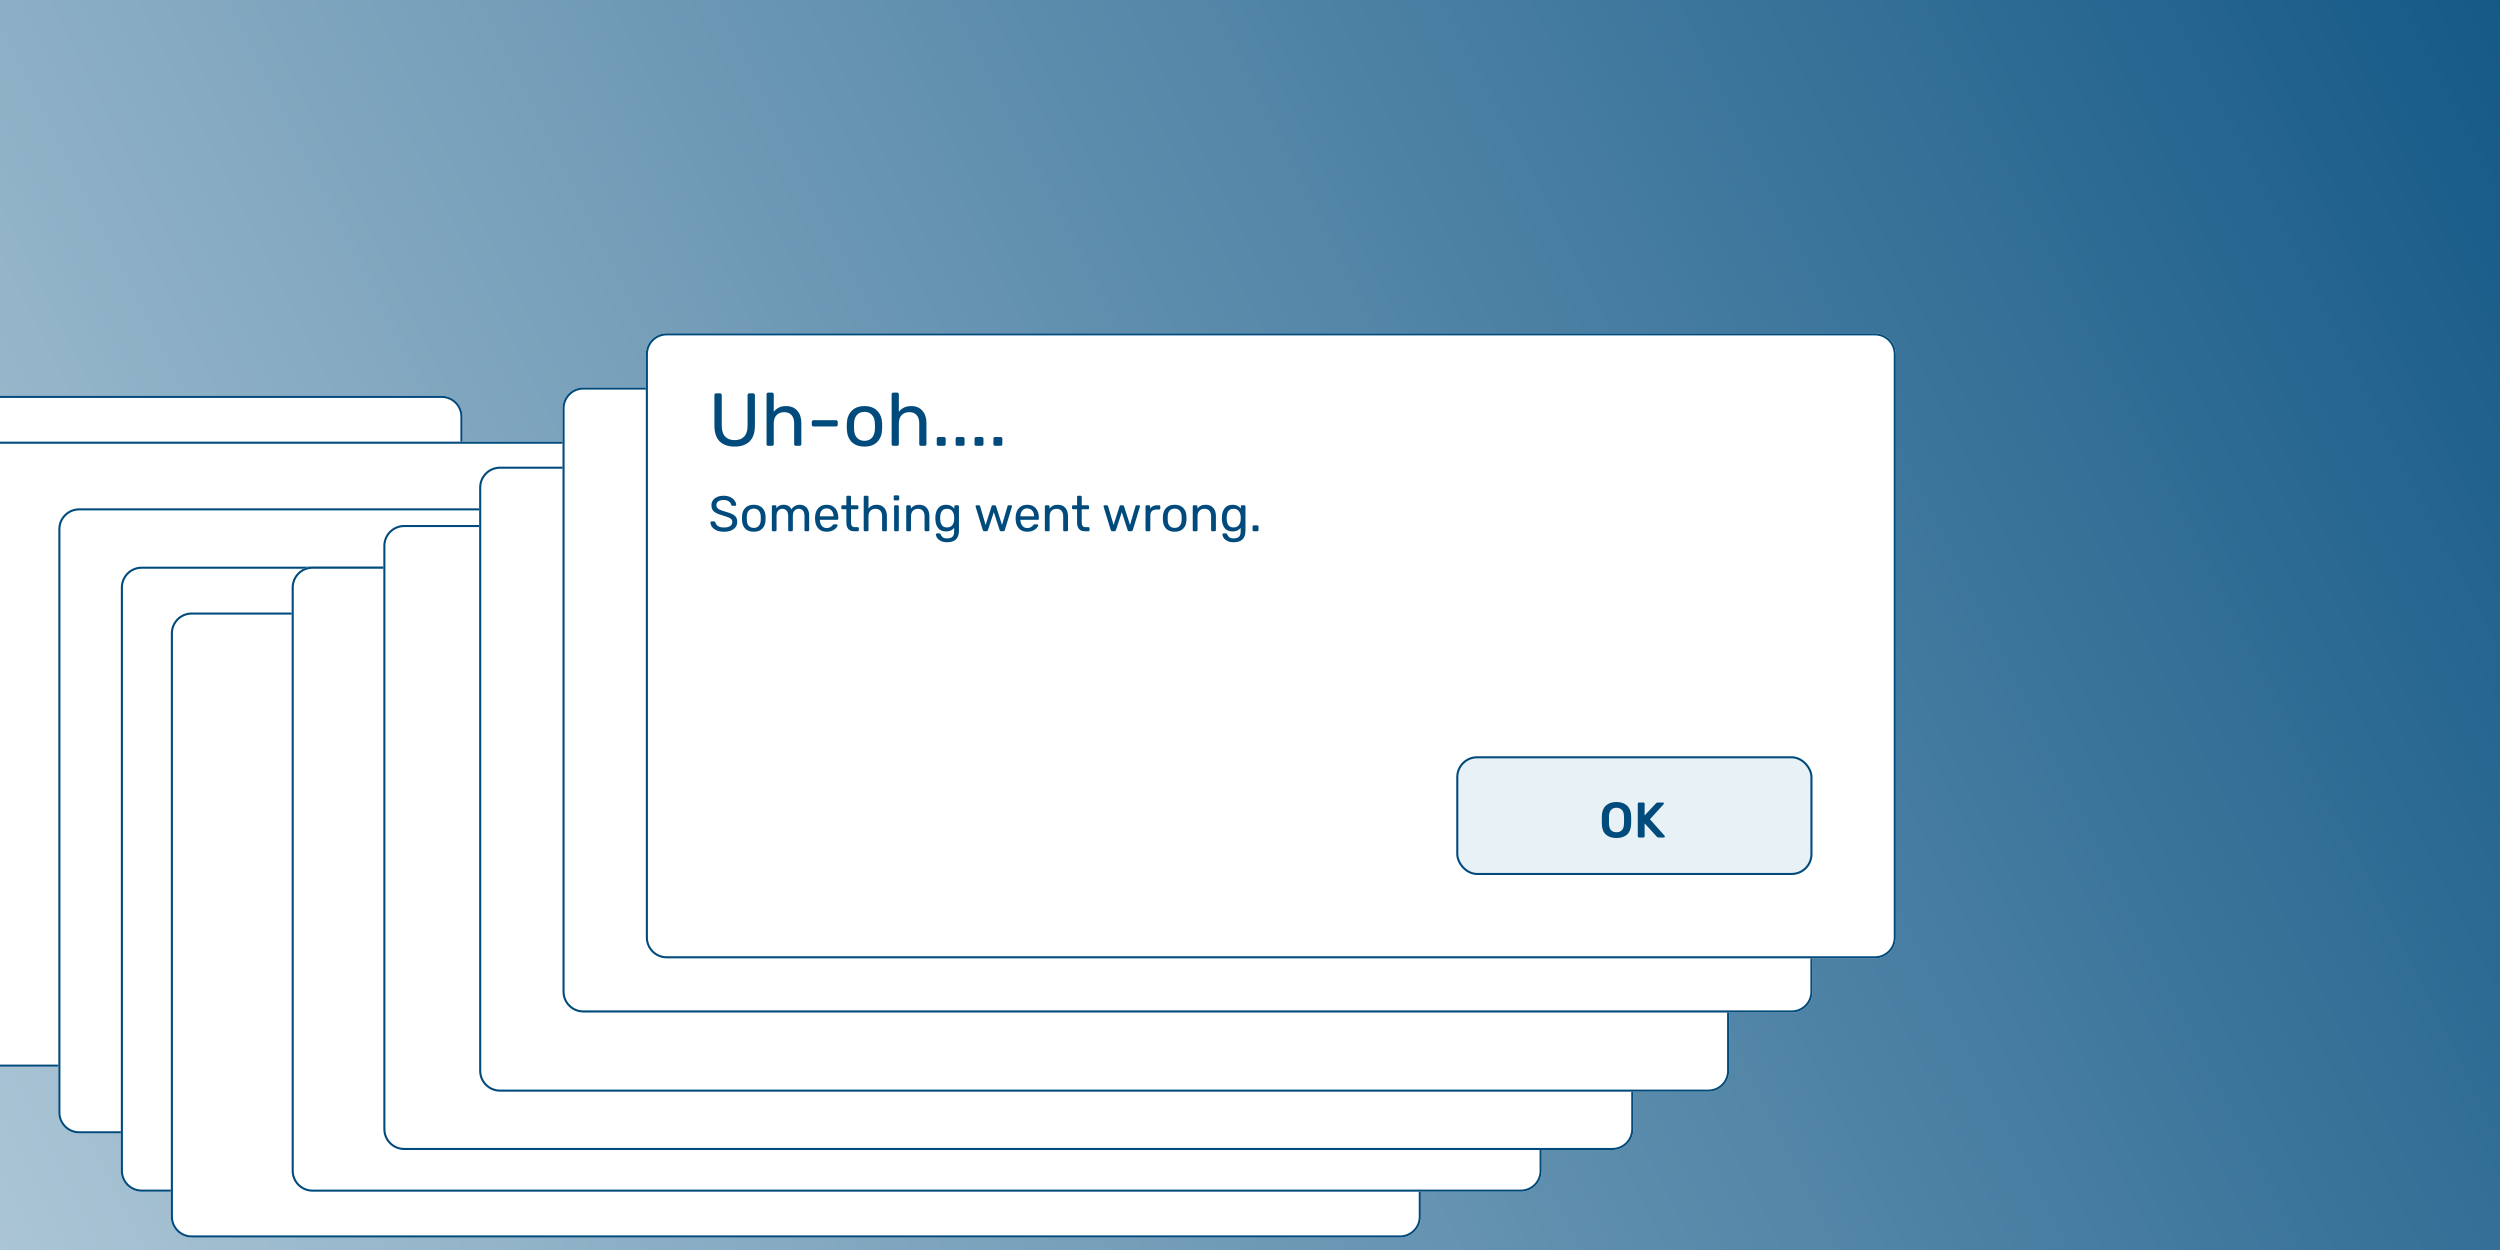 <svg width="600" height="300" viewBox="0 0 600 300" fill="none" xmlns="http://www.w3.org/2000/svg">
<g clip-path="url(#clip0)">
<rect width="600" height="300" fill="white"/>
<rect width="600" height="300" fill="url(#paint0_linear)"/>
<g filter="url(#filter0_d)">
<path d="M-194 95C-194 92.239 -191.761 90 -189 90H101C103.761 90 106 92.239 106 95V235C106 237.761 103.761 240 101 240H-189C-191.761 240 -194 237.761 -194 235V95Z" fill="white"/>
<path d="M-189 90.25H101C103.623 90.25 105.75 92.377 105.75 95V235C105.75 237.623 103.623 239.75 101 239.75H-189C-191.623 239.75 -193.75 237.623 -193.75 235V95C-193.75 92.377 -191.623 90.25 -189 90.25Z" stroke="#004A7C" stroke-width="0.5"/>
</g>
<g filter="url(#filter1_d)">
<path d="M-24 106C-24 103.239 -21.761 101 -19 101H271C273.761 101 276 103.239 276 106V246C276 248.761 273.761 251 271 251H-19C-21.761 251 -24 248.761 -24 246V106Z" fill="white"/>
<path d="M-19 101.25H271C273.623 101.25 275.75 103.377 275.75 106V246C275.75 248.623 273.623 250.75 271 250.75H-19C-21.623 250.75 -23.75 248.623 -23.75 246V106C-23.75 103.377 -21.623 101.25 -19 101.25Z" stroke="#004A7C" stroke-width="0.5"/>
</g>
<g filter="url(#filter2_d)">
<path d="M9 122C9 119.239 11.239 117 14 117H304C306.761 117 309 119.239 309 122V262C309 264.761 306.761 267 304 267H14C11.239 267 9 264.761 9 262V122Z" fill="white"/>
<path d="M14 117.25H304C306.623 117.25 308.75 119.377 308.75 122V262C308.75 264.623 306.623 266.75 304 266.75H14C11.377 266.75 9.25 264.623 9.25 262V122C9.25 119.377 11.377 117.25 14 117.25Z" stroke="#004A7C" stroke-width="0.5"/>
</g>
<g filter="url(#filter3_d)">
<path d="M24 136C24 133.239 26.239 131 29 131H319C321.761 131 324 133.239 324 136V276C324 278.761 321.761 281 319 281H29C26.239 281 24 278.761 24 276V136Z" fill="white"/>
<path d="M29 131.25H319C321.623 131.25 323.75 133.377 323.75 136V276C323.75 278.623 321.623 280.75 319 280.75H29C26.377 280.75 24.25 278.623 24.25 276V136C24.25 133.377 26.377 131.25 29 131.25Z" stroke="#004A7C" stroke-width="0.5"/>
</g>
<g filter="url(#filter4_d)">
<path d="M36 147C36 144.239 38.239 142 41 142H331C333.761 142 336 144.239 336 147V287C336 289.761 333.761 292 331 292H41C38.239 292 36 289.761 36 287V147Z" fill="white"/>
<path d="M41 142.25H331C333.623 142.25 335.75 144.377 335.75 147V287C335.75 289.623 333.623 291.75 331 291.75H41C38.377 291.75 36.25 289.623 36.25 287V147C36.25 144.377 38.377 142.25 41 142.25Z" stroke="#004A7C" stroke-width="0.5"/>
</g>
<g filter="url(#filter5_d)">
<path d="M65 136C65 133.239 67.239 131 70 131H360C362.761 131 365 133.239 365 136V276C365 278.761 362.761 281 360 281H70C67.239 281 65 278.761 65 276V136Z" fill="white"/>
<path d="M70 131.25H360C362.623 131.25 364.75 133.377 364.75 136V276C364.75 278.623 362.623 280.75 360 280.75H70C67.377 280.75 65.25 278.623 65.25 276V136C65.25 133.377 67.377 131.25 70 131.25Z" stroke="#004A7C" stroke-width="0.5"/>
</g>
<g filter="url(#filter6_d)">
<path d="M87 126C87 123.239 89.239 121 92 121H382C384.761 121 387 123.239 387 126V266C387 268.761 384.761 271 382 271H92C89.239 271 87 268.761 87 266V126Z" fill="white"/>
<path d="M92 121.25H382C384.623 121.25 386.75 123.377 386.75 126V266C386.75 268.623 384.623 270.75 382 270.75H92C89.377 270.75 87.25 268.623 87.25 266V126C87.25 123.377 89.377 121.25 92 121.25Z" stroke="#004A7C" stroke-width="0.5"/>
</g>
<g filter="url(#filter7_d)">
<path d="M110 112C110 109.239 112.239 107 115 107H405C407.761 107 410 109.239 410 112V252C410 254.761 407.761 257 405 257H115C112.239 257 110 254.761 110 252V112Z" fill="white"/>
<path d="M115 107.25H405C407.623 107.25 409.75 109.377 409.75 112V252C409.75 254.623 407.623 256.75 405 256.75H115C112.377 256.75 110.25 254.623 110.25 252V112C110.25 109.377 112.377 107.25 115 107.25Z" stroke="#004A7C" stroke-width="0.5"/>
</g>
<g filter="url(#filter8_d)">
<path d="M130 93C130 90.239 132.239 88 135 88H425C427.761 88 430 90.239 430 93V233C430 235.761 427.761 238 425 238H135C132.239 238 130 235.761 130 233V93Z" fill="white"/>
<path d="M135 88.25H425C427.623 88.25 429.75 90.377 429.75 93V233C429.75 235.623 427.623 237.75 425 237.75H135C132.377 237.75 130.25 235.623 130.25 233V93C130.25 90.377 132.377 88.25 135 88.25Z" stroke="#004A7C" stroke-width="0.5"/>
</g>
<g filter="url(#filter9_d)">
<path d="M150 80C150 77.239 152.239 75 155 75H445C447.761 75 450 77.239 450 80V220C450 222.761 447.761 225 445 225H155C152.239 225 150 222.761 150 220V80Z" fill="white"/>
<path d="M155 75.25H445C447.623 75.25 449.75 77.377 449.75 80V220C449.75 222.623 447.623 224.75 445 224.75H155C152.377 224.75 150.25 222.623 150.25 220V80C150.25 77.377 152.377 75.25 155 75.25Z" stroke="#004A7C" stroke-width="0.5"/>
</g>
<rect x="349.75" y="181.75" width="85" height="28" rx="4.75" fill="#E8F1F5" stroke="#004A7C" stroke-width="0.5"/>
<path d="M387.951 201.12C386.863 201.12 386.015 200.844 385.407 200.292C384.799 199.74 384.479 198.92 384.447 197.832C384.439 197.6 384.435 197.26 384.435 196.812C384.435 196.356 384.439 196.012 384.447 195.78C384.479 194.716 384.807 193.9 385.431 193.332C386.055 192.764 386.895 192.48 387.951 192.48C389.007 192.48 389.847 192.764 390.471 193.332C391.103 193.9 391.435 194.716 391.467 195.78C391.483 196.244 391.491 196.588 391.491 196.812C391.491 197.028 391.483 197.368 391.467 197.832C391.427 198.92 391.103 199.74 390.495 200.292C389.887 200.844 389.039 201.12 387.951 201.12ZM387.951 199.74C388.487 199.74 388.915 199.58 389.235 199.26C389.555 198.932 389.727 198.436 389.751 197.772C389.767 197.292 389.775 196.968 389.775 196.8C389.775 196.616 389.767 196.292 389.751 195.828C389.727 195.164 389.555 194.672 389.235 194.352C388.915 194.024 388.487 193.86 387.951 193.86C387.423 193.86 386.999 194.024 386.679 194.352C386.359 194.672 386.187 195.164 386.163 195.828C386.155 196.06 386.151 196.384 386.151 196.8C386.151 197.208 386.155 197.532 386.163 197.772C386.187 198.436 386.355 198.932 386.667 199.26C386.987 199.58 387.415 199.74 387.951 199.74ZM393.355 201C393.275 201 393.207 200.972 393.151 200.916C393.095 200.86 393.067 200.792 393.067 200.712V192.9C393.067 192.812 393.091 192.74 393.139 192.684C393.195 192.628 393.267 192.6 393.355 192.6H394.411C394.499 192.6 394.571 192.628 394.627 192.684C394.683 192.74 394.711 192.812 394.711 192.9V195.708L397.423 192.816C397.527 192.672 397.683 192.6 397.891 192.6H399.079C399.143 192.6 399.199 192.624 399.247 192.672C399.303 192.72 399.331 192.78 399.331 192.852C399.331 192.908 399.315 192.956 399.283 192.996L395.983 196.62L399.511 200.592C399.551 200.64 399.571 200.692 399.571 200.748C399.571 200.82 399.543 200.88 399.487 200.928C399.439 200.976 399.383 201 399.319 201H398.083C397.883 201 397.727 200.928 397.615 200.784L394.711 197.604V200.712C394.711 200.8 394.683 200.872 394.627 200.928C394.571 200.976 394.499 201 394.411 201H393.355Z" fill="#004A7C"/>
<path d="M176.318 107.18C174.77 107.18 173.57 106.766 172.718 105.938C171.878 105.098 171.458 103.832 171.458 102.14V94.832C171.458 94.7 171.494 94.598 171.566 94.526C171.65 94.442 171.752 94.4 171.872 94.4H172.79C172.922 94.4 173.024 94.442 173.096 94.526C173.18 94.598 173.222 94.7 173.222 94.832V102.176C173.222 103.328 173.492 104.192 174.032 104.768C174.572 105.344 175.334 105.632 176.318 105.632C177.302 105.632 178.064 105.344 178.604 104.768C179.144 104.192 179.414 103.328 179.414 102.176V94.832C179.414 94.7 179.45 94.598 179.522 94.526C179.606 94.442 179.708 94.4 179.828 94.4H180.764C180.884 94.4 180.98 94.442 181.052 94.526C181.136 94.61 181.178 94.712 181.178 94.832V102.14C181.178 103.832 180.752 105.098 179.9 105.938C179.06 106.766 177.866 107.18 176.318 107.18ZM184.385 107C184.265 107 184.163 106.964 184.079 106.892C184.007 106.808 183.971 106.706 183.971 106.586V94.634C183.971 94.514 184.007 94.418 184.079 94.346C184.163 94.262 184.265 94.22 184.385 94.22H185.285C185.405 94.22 185.501 94.262 185.573 94.346C185.657 94.418 185.699 94.514 185.699 94.634V98.828C186.047 98.384 186.455 98.048 186.923 97.82C187.391 97.58 187.973 97.46 188.669 97.46C189.821 97.46 190.715 97.832 191.351 98.576C191.999 99.308 192.323 100.286 192.323 101.51V106.586C192.323 106.706 192.281 106.808 192.197 106.892C192.125 106.964 192.029 107 191.909 107H191.009C190.889 107 190.787 106.964 190.703 106.892C190.631 106.808 190.595 106.706 190.595 106.586V101.6C190.595 100.748 190.385 100.088 189.965 99.62C189.557 99.152 188.963 98.918 188.183 98.918C187.427 98.918 186.821 99.158 186.365 99.638C185.921 100.106 185.699 100.76 185.699 101.6V106.586C185.699 106.706 185.657 106.808 185.573 106.892C185.501 106.964 185.405 107 185.285 107H184.385ZM195.246 102.356C195.126 102.356 195.024 102.32 194.94 102.248C194.868 102.164 194.832 102.062 194.832 101.942V101.258C194.832 101.138 194.868 101.042 194.94 100.97C195.024 100.886 195.126 100.844 195.246 100.844H200.646C200.766 100.844 200.862 100.886 200.934 100.97C201.018 101.042 201.06 101.138 201.06 101.258V101.942C201.06 102.062 201.018 102.164 200.934 102.248C200.862 102.32 200.766 102.356 200.646 102.356H195.246ZM207.475 107.18C206.155 107.18 205.129 106.808 204.397 106.064C203.677 105.32 203.293 104.33 203.245 103.094L203.227 102.32L203.245 101.546C203.293 100.322 203.683 99.338 204.415 98.594C205.147 97.838 206.167 97.46 207.475 97.46C208.783 97.46 209.803 97.838 210.535 98.594C211.267 99.338 211.657 100.322 211.705 101.546C211.717 101.678 211.723 101.936 211.723 102.32C211.723 102.704 211.717 102.962 211.705 103.094C211.657 104.33 211.267 105.32 210.535 106.064C209.815 106.808 208.795 107.18 207.475 107.18ZM207.475 105.794C208.231 105.794 208.825 105.554 209.257 105.074C209.701 104.594 209.941 103.904 209.977 103.004C209.989 102.884 209.995 102.656 209.995 102.32C209.995 101.984 209.989 101.756 209.977 101.636C209.941 100.736 209.701 100.046 209.257 99.566C208.825 99.086 208.231 98.846 207.475 98.846C206.719 98.846 206.119 99.086 205.675 99.566C205.231 100.046 204.997 100.736 204.973 101.636L204.955 102.32L204.973 103.004C204.997 103.904 205.231 104.594 205.675 105.074C206.119 105.554 206.719 105.794 207.475 105.794ZM214.409 107C214.289 107 214.187 106.964 214.103 106.892C214.031 106.808 213.995 106.706 213.995 106.586V94.634C213.995 94.514 214.031 94.418 214.103 94.346C214.187 94.262 214.289 94.22 214.409 94.22H215.309C215.429 94.22 215.525 94.262 215.597 94.346C215.681 94.418 215.723 94.514 215.723 94.634V98.828C216.071 98.384 216.479 98.048 216.947 97.82C217.415 97.58 217.997 97.46 218.693 97.46C219.845 97.46 220.739 97.832 221.375 98.576C222.023 99.308 222.347 100.286 222.347 101.51V106.586C222.347 106.706 222.305 106.808 222.221 106.892C222.149 106.964 222.053 107 221.933 107H221.033C220.913 107 220.811 106.964 220.727 106.892C220.655 106.808 220.619 106.706 220.619 106.586V101.6C220.619 100.748 220.409 100.088 219.989 99.62C219.581 99.152 218.987 98.918 218.207 98.918C217.451 98.918 216.845 99.158 216.389 99.638C215.945 100.106 215.723 100.76 215.723 101.6V106.586C215.723 106.706 215.681 106.808 215.597 106.892C215.525 106.964 215.429 107 215.309 107H214.409ZM225.233 107C225.113 107 225.011 106.964 224.927 106.892C224.855 106.808 224.819 106.706 224.819 106.586V105.29C224.819 105.17 224.855 105.074 224.927 105.002C225.011 104.918 225.113 104.876 225.233 104.876H226.529C226.649 104.876 226.751 104.918 226.835 105.002C226.919 105.074 226.961 105.17 226.961 105.29V106.586C226.961 106.706 226.919 106.808 226.835 106.892C226.751 106.964 226.649 107 226.529 107H225.233ZM229.768 107C229.648 107 229.546 106.964 229.462 106.892C229.39 106.808 229.354 106.706 229.354 106.586V105.29C229.354 105.17 229.39 105.074 229.462 105.002C229.546 104.918 229.648 104.876 229.768 104.876H231.064C231.184 104.876 231.286 104.918 231.37 105.002C231.454 105.074 231.496 105.17 231.496 105.29V106.586C231.496 106.706 231.454 106.808 231.37 106.892C231.286 106.964 231.184 107 231.064 107H229.768ZM234.304 107C234.184 107 234.082 106.964 233.998 106.892C233.926 106.808 233.89 106.706 233.89 106.586V105.29C233.89 105.17 233.926 105.074 233.998 105.002C234.082 104.918 234.184 104.876 234.304 104.876H235.6C235.72 104.876 235.822 104.918 235.906 105.002C235.99 105.074 236.032 105.17 236.032 105.29V106.586C236.032 106.706 235.99 106.808 235.906 106.892C235.822 106.964 235.72 107 235.6 107H234.304ZM238.839 107C238.719 107 238.617 106.964 238.533 106.892C238.461 106.808 238.425 106.706 238.425 106.586V105.29C238.425 105.17 238.461 105.074 238.533 105.002C238.617 104.918 238.719 104.876 238.839 104.876H240.135C240.255 104.876 240.357 104.918 240.441 105.002C240.525 105.074 240.567 105.17 240.567 105.29V106.586C240.567 106.706 240.525 106.808 240.441 106.892C240.357 106.964 240.255 107 240.135 107H238.839Z" fill="#004A7C"/>
<path d="M173.744 127.62C173.08 127.62 172.504 127.516 172.016 127.308C171.536 127.1 171.168 126.828 170.912 126.492C170.656 126.148 170.52 125.78 170.504 125.388C170.504 125.324 170.528 125.268 170.576 125.22C170.632 125.164 170.696 125.136 170.768 125.136H171.38C171.532 125.136 171.636 125.216 171.692 125.376C171.764 125.712 171.968 126 172.304 126.24C172.648 126.48 173.128 126.6 173.744 126.6C174.408 126.6 174.908 126.484 175.244 126.252C175.58 126.012 175.748 125.68 175.748 125.256C175.748 124.984 175.664 124.764 175.496 124.596C175.336 124.428 175.096 124.28 174.776 124.152C174.456 124.024 173.976 123.864 173.336 123.672C172.712 123.496 172.216 123.308 171.848 123.108C171.48 122.908 171.204 122.66 171.02 122.364C170.836 122.068 170.744 121.696 170.744 121.248C170.744 120.816 170.86 120.428 171.092 120.084C171.332 119.74 171.672 119.472 172.112 119.28C172.552 119.08 173.076 118.98 173.684 118.98C174.308 118.98 174.844 119.092 175.292 119.316C175.74 119.532 176.08 119.808 176.312 120.144C176.544 120.48 176.668 120.816 176.684 121.152C176.684 121.216 176.66 121.272 176.612 121.32C176.572 121.368 176.512 121.392 176.432 121.392H175.796C175.628 121.392 175.524 121.316 175.484 121.164C175.436 120.828 175.248 120.552 174.92 120.336C174.592 120.112 174.18 120 173.684 120C173.14 120 172.712 120.104 172.4 120.312C172.088 120.52 171.932 120.828 171.932 121.236C171.932 121.508 172.004 121.732 172.148 121.908C172.3 122.084 172.528 122.24 172.832 122.376C173.136 122.504 173.58 122.652 174.164 122.82C174.844 123.004 175.38 123.196 175.772 123.396C176.164 123.588 176.456 123.832 176.648 124.128C176.84 124.416 176.936 124.784 176.936 125.232C176.936 125.976 176.648 126.56 176.072 126.984C175.496 127.408 174.72 127.62 173.744 127.62ZM180.909 127.62C180.029 127.62 179.345 127.372 178.857 126.876C178.377 126.38 178.121 125.72 178.089 124.896L178.077 124.38L178.089 123.864C178.121 123.048 178.381 122.392 178.869 121.896C179.357 121.392 180.037 121.14 180.909 121.14C181.781 121.14 182.461 121.392 182.949 121.896C183.437 122.392 183.697 123.048 183.729 123.864C183.737 123.952 183.741 124.124 183.741 124.38C183.741 124.636 183.737 124.808 183.729 124.896C183.697 125.72 183.437 126.38 182.949 126.876C182.469 127.372 181.789 127.62 180.909 127.62ZM180.909 126.696C181.413 126.696 181.809 126.536 182.097 126.216C182.393 125.896 182.553 125.436 182.577 124.836C182.585 124.756 182.589 124.604 182.589 124.38C182.589 124.156 182.585 124.004 182.577 123.924C182.553 123.324 182.393 122.864 182.097 122.544C181.809 122.224 181.413 122.064 180.909 122.064C180.405 122.064 180.005 122.224 179.709 122.544C179.413 122.864 179.257 123.324 179.241 123.924L179.229 124.38L179.241 124.836C179.257 125.436 179.413 125.896 179.709 126.216C180.005 126.536 180.405 126.696 180.909 126.696ZM185.519 127.5C185.439 127.5 185.371 127.476 185.315 127.428C185.267 127.372 185.243 127.304 185.243 127.224V121.536C185.243 121.456 185.267 121.392 185.315 121.344C185.371 121.288 185.439 121.26 185.519 121.26H186.059C186.139 121.26 186.203 121.288 186.251 121.344C186.307 121.392 186.335 121.456 186.335 121.536V121.956C186.751 121.412 187.331 121.14 188.075 121.14C188.963 121.14 189.591 121.508 189.959 122.244C190.151 121.908 190.423 121.64 190.775 121.44C191.127 121.24 191.523 121.14 191.963 121.14C192.619 121.14 193.155 121.364 193.571 121.812C193.987 122.26 194.195 122.908 194.195 123.756V127.224C194.195 127.304 194.167 127.372 194.111 127.428C194.063 127.476 193.999 127.5 193.919 127.5H193.355C193.275 127.5 193.207 127.476 193.151 127.428C193.103 127.372 193.079 127.304 193.079 127.224V123.864C193.079 123.24 192.947 122.792 192.683 122.52C192.427 122.248 192.087 122.112 191.663 122.112C191.287 122.112 190.963 122.252 190.691 122.532C190.419 122.804 190.283 123.248 190.283 123.864V127.224C190.283 127.304 190.255 127.372 190.199 127.428C190.151 127.476 190.087 127.5 190.007 127.5H189.443C189.363 127.5 189.295 127.476 189.239 127.428C189.191 127.372 189.167 127.304 189.167 127.224V123.864C189.167 123.24 189.031 122.792 188.759 122.52C188.495 122.248 188.159 122.112 187.751 122.112C187.375 122.112 187.051 122.252 186.779 122.532C186.507 122.804 186.371 123.244 186.371 123.852V127.224C186.371 127.304 186.343 127.372 186.287 127.428C186.239 127.476 186.175 127.5 186.095 127.5H185.519ZM198.404 127.62C197.58 127.62 196.92 127.368 196.424 126.864C195.936 126.352 195.668 125.656 195.62 124.776L195.608 124.368L195.62 123.972C195.676 123.108 195.948 122.42 196.436 121.908C196.932 121.396 197.584 121.14 198.392 121.14C199.28 121.14 199.968 121.424 200.456 121.992C200.944 122.552 201.188 123.312 201.188 124.272V124.476C201.188 124.556 201.16 124.624 201.104 124.68C201.056 124.728 200.992 124.752 200.912 124.752H196.76V124.86C196.784 125.38 196.94 125.824 197.228 126.192C197.524 126.552 197.912 126.732 198.392 126.732C198.76 126.732 199.06 126.66 199.292 126.516C199.532 126.364 199.708 126.208 199.82 126.048C199.892 125.952 199.944 125.896 199.976 125.88C200.016 125.856 200.084 125.844 200.18 125.844H200.768C200.84 125.844 200.9 125.864 200.948 125.904C200.996 125.944 201.02 126 201.02 126.072C201.02 126.248 200.908 126.46 200.684 126.708C200.468 126.956 200.16 127.172 199.76 127.356C199.368 127.532 198.916 127.62 198.404 127.62ZM200.048 123.924V123.888C200.048 123.336 199.896 122.888 199.592 122.544C199.296 122.192 198.896 122.016 198.392 122.016C197.888 122.016 197.488 122.192 197.192 122.544C196.904 122.888 196.76 123.336 196.76 123.888V123.924H200.048ZM205.023 127.5C203.759 127.5 203.127 126.796 203.127 125.388V122.22H202.191C202.111 122.22 202.043 122.196 201.987 122.148C201.939 122.092 201.915 122.024 201.915 121.944V121.536C201.915 121.456 201.939 121.392 201.987 121.344C202.043 121.288 202.111 121.26 202.191 121.26H203.127V119.256C203.127 119.176 203.151 119.112 203.199 119.064C203.255 119.008 203.323 118.98 203.403 118.98H203.967C204.047 118.98 204.111 119.008 204.159 119.064C204.215 119.112 204.243 119.176 204.243 119.256V121.26H205.731C205.811 121.26 205.875 121.288 205.923 121.344C205.979 121.392 206.007 121.456 206.007 121.536V121.944C206.007 122.024 205.979 122.092 205.923 122.148C205.875 122.196 205.811 122.22 205.731 122.22H204.243V125.304C204.243 125.704 204.311 126.008 204.447 126.216C204.583 126.416 204.807 126.516 205.119 126.516H205.851C205.931 126.516 205.995 126.544 206.043 126.6C206.099 126.648 206.127 126.712 206.127 126.792V127.224C206.127 127.304 206.099 127.372 206.043 127.428C205.995 127.476 205.931 127.5 205.851 127.5H205.023ZM207.563 127.5C207.483 127.5 207.415 127.476 207.359 127.428C207.311 127.372 207.287 127.304 207.287 127.224V119.256C207.287 119.176 207.311 119.112 207.359 119.064C207.415 119.008 207.483 118.98 207.563 118.98H208.163C208.243 118.98 208.307 119.008 208.355 119.064C208.411 119.112 208.439 119.176 208.439 119.256V122.052C208.671 121.756 208.943 121.532 209.255 121.38C209.567 121.22 209.955 121.14 210.419 121.14C211.187 121.14 211.783 121.388 212.207 121.884C212.639 122.372 212.855 123.024 212.855 123.84V127.224C212.855 127.304 212.827 127.372 212.771 127.428C212.723 127.476 212.659 127.5 212.579 127.5H211.979C211.899 127.5 211.831 127.476 211.775 127.428C211.727 127.372 211.703 127.304 211.703 127.224V123.9C211.703 123.332 211.563 122.892 211.283 122.58C211.011 122.268 210.615 122.112 210.095 122.112C209.591 122.112 209.187 122.272 208.883 122.592C208.587 122.904 208.439 123.34 208.439 123.9V127.224C208.439 127.304 208.411 127.372 208.355 127.428C208.307 127.476 208.243 127.5 208.163 127.5H207.563ZM214.767 120.096C214.687 120.096 214.619 120.072 214.563 120.024C214.515 119.968 214.491 119.9 214.491 119.82V119.172C214.491 119.092 214.515 119.024 214.563 118.968C214.619 118.912 214.687 118.884 214.767 118.884H215.523C215.603 118.884 215.671 118.912 215.727 118.968C215.783 119.024 215.811 119.092 215.811 119.172V119.82C215.811 119.9 215.783 119.968 215.727 120.024C215.671 120.072 215.603 120.096 215.523 120.096H214.767ZM214.863 127.5C214.783 127.5 214.715 127.476 214.659 127.428C214.611 127.372 214.587 127.304 214.587 127.224V121.536C214.587 121.456 214.611 121.392 214.659 121.344C214.715 121.288 214.783 121.26 214.863 121.26H215.439C215.519 121.26 215.583 121.288 215.631 121.344C215.687 121.392 215.715 121.456 215.715 121.536V127.224C215.715 127.304 215.687 127.372 215.631 127.428C215.583 127.476 215.519 127.5 215.439 127.5H214.863ZM217.769 127.5C217.689 127.5 217.621 127.476 217.565 127.428C217.517 127.372 217.493 127.304 217.493 127.224V121.536C217.493 121.456 217.517 121.392 217.565 121.344C217.621 121.288 217.689 121.26 217.769 121.26H218.333C218.413 121.26 218.477 121.288 218.525 121.344C218.581 121.392 218.609 121.456 218.609 121.536V122.064C218.841 121.768 219.113 121.54 219.425 121.38C219.745 121.22 220.141 121.14 220.613 121.14C221.381 121.14 221.977 121.388 222.401 121.884C222.833 122.372 223.049 123.024 223.049 123.84V127.224C223.049 127.304 223.021 127.372 222.965 127.428C222.917 127.476 222.853 127.5 222.773 127.5H222.173C222.093 127.5 222.025 127.476 221.969 127.428C221.921 127.372 221.897 127.304 221.897 127.224V123.9C221.897 123.332 221.757 122.892 221.477 122.58C221.205 122.268 220.809 122.112 220.289 122.112C219.785 122.112 219.385 122.272 219.089 122.592C218.793 122.904 218.645 123.34 218.645 123.9V127.224C218.645 127.304 218.617 127.372 218.561 127.428C218.513 127.476 218.449 127.5 218.369 127.5H217.769ZM227.327 130.14C226.671 130.14 226.143 130.028 225.743 129.804C225.343 129.588 225.059 129.34 224.891 129.06C224.723 128.78 224.631 128.528 224.615 128.304C224.607 128.224 224.631 128.156 224.687 128.1C224.751 128.044 224.819 128.016 224.891 128.016H225.467C225.539 128.016 225.599 128.032 225.647 128.064C225.695 128.104 225.735 128.172 225.767 128.268C225.863 128.524 226.019 128.744 226.235 128.928C226.459 129.12 226.803 129.216 227.267 129.216C227.859 129.216 228.295 129.088 228.575 128.832C228.855 128.584 228.995 128.14 228.995 127.5V126.684C228.787 126.948 228.523 127.16 228.203 127.32C227.883 127.472 227.503 127.548 227.063 127.548C226.215 127.548 225.579 127.28 225.155 126.744C224.739 126.2 224.519 125.512 224.495 124.68L224.483 124.344L224.495 124.02C224.519 123.196 224.743 122.512 225.167 121.968C225.591 121.416 226.223 121.14 227.063 121.14C227.903 121.14 228.559 121.448 229.031 122.064V121.548C229.031 121.468 229.055 121.4 229.103 121.344C229.159 121.288 229.227 121.26 229.307 121.26H229.859C229.939 121.26 230.007 121.288 230.063 121.344C230.119 121.4 230.147 121.468 230.147 121.548V127.368C230.147 129.216 229.207 130.14 227.327 130.14ZM227.303 126.588C227.847 126.588 228.259 126.408 228.539 126.048C228.819 125.688 228.971 125.26 228.995 124.764C229.003 124.692 229.007 124.552 229.007 124.344C229.007 124.144 229.003 124.008 228.995 123.936C228.971 123.44 228.819 123.012 228.539 122.652C228.267 122.292 227.855 122.112 227.303 122.112C226.735 122.112 226.323 122.288 226.067 122.64C225.811 122.992 225.671 123.456 225.647 124.032L225.635 124.344L225.647 124.668C225.671 125.236 225.811 125.7 226.067 126.06C226.323 126.412 226.735 126.588 227.303 126.588ZM236.247 127.5C236.143 127.5 236.063 127.476 236.007 127.428C235.951 127.38 235.903 127.304 235.863 127.2L234.159 121.632L234.135 121.512C234.135 121.44 234.159 121.38 234.207 121.332C234.263 121.284 234.323 121.26 234.387 121.26H234.915C234.995 121.26 235.059 121.284 235.107 121.332C235.163 121.372 235.199 121.416 235.215 121.464L236.547 125.988L237.975 121.512C237.991 121.448 238.027 121.392 238.083 121.344C238.139 121.288 238.215 121.26 238.311 121.26H238.719C238.815 121.26 238.891 121.288 238.947 121.344C239.003 121.392 239.039 121.448 239.055 121.512L240.483 125.988L241.815 121.464C241.823 121.424 241.851 121.38 241.899 121.332C241.955 121.284 242.023 121.26 242.103 121.26H242.643C242.707 121.26 242.763 121.284 242.811 121.332C242.859 121.38 242.883 121.44 242.883 121.512L242.859 121.632L241.167 127.2C241.127 127.304 241.079 127.38 241.023 127.428C240.967 127.476 240.883 127.5 240.771 127.5H240.303C240.087 127.5 239.955 127.4 239.907 127.2L238.515 122.904L237.123 127.2C237.059 127.4 236.923 127.5 236.715 127.5H236.247ZM246.544 127.62C245.72 127.62 245.06 127.368 244.564 126.864C244.076 126.352 243.808 125.656 243.76 124.776L243.748 124.368L243.76 123.972C243.816 123.108 244.088 122.42 244.576 121.908C245.072 121.396 245.724 121.14 246.532 121.14C247.42 121.14 248.108 121.424 248.596 121.992C249.084 122.552 249.328 123.312 249.328 124.272V124.476C249.328 124.556 249.3 124.624 249.244 124.68C249.196 124.728 249.132 124.752 249.052 124.752H244.9V124.86C244.924 125.38 245.08 125.824 245.368 126.192C245.664 126.552 246.052 126.732 246.532 126.732C246.9 126.732 247.2 126.66 247.432 126.516C247.672 126.364 247.848 126.208 247.96 126.048C248.032 125.952 248.084 125.896 248.116 125.88C248.156 125.856 248.224 125.844 248.32 125.844H248.908C248.98 125.844 249.04 125.864 249.088 125.904C249.136 125.944 249.16 126 249.16 126.072C249.16 126.248 249.048 126.46 248.824 126.708C248.608 126.956 248.3 127.172 247.9 127.356C247.508 127.532 247.056 127.62 246.544 127.62ZM248.188 123.924V123.888C248.188 123.336 248.036 122.888 247.732 122.544C247.436 122.192 247.036 122.016 246.532 122.016C246.028 122.016 245.628 122.192 245.332 122.544C245.044 122.888 244.9 123.336 244.9 123.888V123.924H248.188ZM251.039 127.5C250.959 127.5 250.891 127.476 250.835 127.428C250.787 127.372 250.763 127.304 250.763 127.224V121.536C250.763 121.456 250.787 121.392 250.835 121.344C250.891 121.288 250.959 121.26 251.039 121.26H251.603C251.683 121.26 251.747 121.288 251.795 121.344C251.851 121.392 251.879 121.456 251.879 121.536V122.064C252.111 121.768 252.383 121.54 252.695 121.38C253.015 121.22 253.411 121.14 253.883 121.14C254.651 121.14 255.247 121.388 255.671 121.884C256.103 122.372 256.319 123.024 256.319 123.84V127.224C256.319 127.304 256.291 127.372 256.235 127.428C256.187 127.476 256.123 127.5 256.043 127.5H255.443C255.363 127.5 255.295 127.476 255.239 127.428C255.191 127.372 255.167 127.304 255.167 127.224V123.9C255.167 123.332 255.027 122.892 254.747 122.58C254.475 122.268 254.079 122.112 253.559 122.112C253.055 122.112 252.655 122.272 252.359 122.592C252.063 122.904 251.915 123.34 251.915 123.9V127.224C251.915 127.304 251.887 127.372 251.831 127.428C251.783 127.476 251.719 127.5 251.639 127.5H251.039ZM260.394 127.5C259.13 127.5 258.498 126.796 258.498 125.388V122.22H257.562C257.482 122.22 257.414 122.196 257.358 122.148C257.31 122.092 257.286 122.024 257.286 121.944V121.536C257.286 121.456 257.31 121.392 257.358 121.344C257.414 121.288 257.482 121.26 257.562 121.26H258.498V119.256C258.498 119.176 258.522 119.112 258.57 119.064C258.626 119.008 258.694 118.98 258.774 118.98H259.338C259.418 118.98 259.482 119.008 259.53 119.064C259.586 119.112 259.614 119.176 259.614 119.256V121.26H261.102C261.182 121.26 261.246 121.288 261.294 121.344C261.35 121.392 261.378 121.456 261.378 121.536V121.944C261.378 122.024 261.35 122.092 261.294 122.148C261.246 122.196 261.182 122.22 261.102 122.22H259.614V125.304C259.614 125.704 259.682 126.008 259.818 126.216C259.954 126.416 260.178 126.516 260.49 126.516H261.222C261.302 126.516 261.366 126.544 261.414 126.6C261.47 126.648 261.498 126.712 261.498 126.792V127.224C261.498 127.304 261.47 127.372 261.414 127.428C261.366 127.476 261.302 127.5 261.222 127.5H260.394ZM266.962 127.5C266.858 127.5 266.778 127.476 266.722 127.428C266.666 127.38 266.618 127.304 266.578 127.2L264.874 121.632L264.85 121.512C264.85 121.44 264.874 121.38 264.922 121.332C264.978 121.284 265.038 121.26 265.102 121.26H265.63C265.71 121.26 265.774 121.284 265.822 121.332C265.878 121.372 265.914 121.416 265.93 121.464L267.262 125.988L268.69 121.512C268.706 121.448 268.742 121.392 268.798 121.344C268.854 121.288 268.93 121.26 269.026 121.26H269.434C269.53 121.26 269.606 121.288 269.662 121.344C269.718 121.392 269.754 121.448 269.77 121.512L271.198 125.988L272.53 121.464C272.538 121.424 272.566 121.38 272.614 121.332C272.67 121.284 272.738 121.26 272.818 121.26H273.358C273.422 121.26 273.478 121.284 273.526 121.332C273.574 121.38 273.598 121.44 273.598 121.512L273.574 121.632L271.882 127.2C271.842 127.304 271.794 127.38 271.738 127.428C271.682 127.476 271.598 127.5 271.486 127.5H271.018C270.802 127.5 270.67 127.4 270.622 127.2L269.23 122.904L267.838 127.2C267.774 127.4 267.638 127.5 267.43 127.5H266.962ZM275.203 127.5C275.123 127.5 275.055 127.476 274.999 127.428C274.951 127.372 274.927 127.304 274.927 127.224V121.548C274.927 121.468 274.951 121.4 274.999 121.344C275.055 121.288 275.123 121.26 275.203 121.26H275.755C275.835 121.26 275.903 121.288 275.959 121.344C276.015 121.4 276.043 121.468 276.043 121.548V122.076C276.371 121.532 276.931 121.26 277.723 121.26H278.191C278.271 121.26 278.335 121.288 278.383 121.344C278.439 121.392 278.467 121.456 278.467 121.536V122.028C278.467 122.108 278.439 122.172 278.383 122.22C278.335 122.268 278.271 122.292 278.191 122.292H277.471C277.039 122.292 276.699 122.42 276.451 122.676C276.203 122.924 276.079 123.264 276.079 123.696V127.224C276.079 127.304 276.051 127.372 275.995 127.428C275.939 127.476 275.871 127.5 275.791 127.5H275.203ZM281.924 127.62C281.044 127.62 280.36 127.372 279.872 126.876C279.392 126.38 279.136 125.72 279.104 124.896L279.092 124.38L279.104 123.864C279.136 123.048 279.396 122.392 279.884 121.896C280.372 121.392 281.052 121.14 281.924 121.14C282.796 121.14 283.476 121.392 283.964 121.896C284.452 122.392 284.712 123.048 284.744 123.864C284.752 123.952 284.756 124.124 284.756 124.38C284.756 124.636 284.752 124.808 284.744 124.896C284.712 125.72 284.452 126.38 283.964 126.876C283.484 127.372 282.804 127.62 281.924 127.62ZM281.924 126.696C282.428 126.696 282.824 126.536 283.112 126.216C283.408 125.896 283.568 125.436 283.592 124.836C283.6 124.756 283.604 124.604 283.604 124.38C283.604 124.156 283.6 124.004 283.592 123.924C283.568 123.324 283.408 122.864 283.112 122.544C282.824 122.224 282.428 122.064 281.924 122.064C281.42 122.064 281.02 122.224 280.724 122.544C280.428 122.864 280.272 123.324 280.256 123.924L280.244 124.38L280.256 124.836C280.272 125.436 280.428 125.896 280.724 126.216C281.02 126.536 281.42 126.696 281.924 126.696ZM286.535 127.5C286.455 127.5 286.387 127.476 286.331 127.428C286.283 127.372 286.259 127.304 286.259 127.224V121.536C286.259 121.456 286.283 121.392 286.331 121.344C286.387 121.288 286.455 121.26 286.535 121.26H287.099C287.179 121.26 287.243 121.288 287.291 121.344C287.347 121.392 287.375 121.456 287.375 121.536V122.064C287.607 121.768 287.879 121.54 288.191 121.38C288.511 121.22 288.907 121.14 289.379 121.14C290.147 121.14 290.743 121.388 291.167 121.884C291.599 122.372 291.815 123.024 291.815 123.84V127.224C291.815 127.304 291.787 127.372 291.731 127.428C291.683 127.476 291.619 127.5 291.539 127.5H290.939C290.859 127.5 290.791 127.476 290.735 127.428C290.687 127.372 290.663 127.304 290.663 127.224V123.9C290.663 123.332 290.523 122.892 290.243 122.58C289.971 122.268 289.575 122.112 289.055 122.112C288.551 122.112 288.151 122.272 287.855 122.592C287.559 122.904 287.411 123.34 287.411 123.9V127.224C287.411 127.304 287.383 127.372 287.327 127.428C287.279 127.476 287.215 127.5 287.135 127.5H286.535ZM296.092 130.14C295.436 130.14 294.908 130.028 294.508 129.804C294.108 129.588 293.824 129.34 293.656 129.06C293.488 128.78 293.396 128.528 293.38 128.304C293.372 128.224 293.396 128.156 293.452 128.1C293.516 128.044 293.584 128.016 293.656 128.016H294.232C294.304 128.016 294.364 128.032 294.412 128.064C294.46 128.104 294.5 128.172 294.532 128.268C294.628 128.524 294.784 128.744 295 128.928C295.224 129.12 295.568 129.216 296.032 129.216C296.624 129.216 297.06 129.088 297.34 128.832C297.62 128.584 297.76 128.14 297.76 127.5V126.684C297.552 126.948 297.288 127.16 296.968 127.32C296.648 127.472 296.268 127.548 295.828 127.548C294.98 127.548 294.344 127.28 293.92 126.744C293.504 126.2 293.284 125.512 293.26 124.68L293.248 124.344L293.26 124.02C293.284 123.196 293.508 122.512 293.932 121.968C294.356 121.416 294.988 121.14 295.828 121.14C296.668 121.14 297.324 121.448 297.796 122.064V121.548C297.796 121.468 297.82 121.4 297.868 121.344C297.924 121.288 297.992 121.26 298.072 121.26H298.624C298.704 121.26 298.772 121.288 298.828 121.344C298.884 121.4 298.912 121.468 298.912 121.548V127.368C298.912 129.216 297.972 130.14 296.092 130.14ZM296.068 126.588C296.612 126.588 297.024 126.408 297.304 126.048C297.584 125.688 297.736 125.26 297.76 124.764C297.768 124.692 297.772 124.552 297.772 124.344C297.772 124.144 297.768 124.008 297.76 123.936C297.736 123.44 297.584 123.012 297.304 122.652C297.032 122.292 296.62 122.112 296.068 122.112C295.5 122.112 295.088 122.288 294.832 122.64C294.576 122.992 294.436 123.456 294.412 124.032L294.4 124.344L294.412 124.668C294.436 125.236 294.576 125.7 294.832 126.06C295.088 126.412 295.5 126.588 296.068 126.588ZM300.889 127.5C300.809 127.5 300.741 127.476 300.685 127.428C300.637 127.372 300.613 127.304 300.613 127.224V126.36C300.613 126.28 300.637 126.216 300.685 126.168C300.741 126.112 300.809 126.084 300.889 126.084H301.753C301.833 126.084 301.901 126.112 301.957 126.168C302.013 126.216 302.041 126.28 302.041 126.36V127.224C302.041 127.304 302.013 127.372 301.957 127.428C301.901 127.476 301.833 127.5 301.753 127.5H300.889Z" fill="#004A7C"/>
</g>
<defs>
<filter id="filter0_d" x="-194" y="90" width="310" height="160" filterUnits="userSpaceOnUse" color-interpolation-filters="sRGB">
<feFlood flood-opacity="0" result="BackgroundImageFix"/>
<feColorMatrix in="SourceAlpha" type="matrix" values="0 0 0 0 0 0 0 0 0 0 0 0 0 0 0 0 0 0 127 0"/>
<feOffset dx="5" dy="5"/>
<feGaussianBlur stdDeviation="2.5"/>
<feColorMatrix type="matrix" values="0 0 0 0 0 0 0 0 0 0 0 0 0 0 0 0 0 0 0.1 0"/>
<feBlend mode="normal" in2="BackgroundImageFix" result="effect1_dropShadow"/>
<feBlend mode="normal" in="SourceGraphic" in2="effect1_dropShadow" result="shape"/>
</filter>
<filter id="filter1_d" x="-24" y="101" width="310" height="160" filterUnits="userSpaceOnUse" color-interpolation-filters="sRGB">
<feFlood flood-opacity="0" result="BackgroundImageFix"/>
<feColorMatrix in="SourceAlpha" type="matrix" values="0 0 0 0 0 0 0 0 0 0 0 0 0 0 0 0 0 0 127 0"/>
<feOffset dx="5" dy="5"/>
<feGaussianBlur stdDeviation="2.5"/>
<feColorMatrix type="matrix" values="0 0 0 0 0 0 0 0 0 0 0 0 0 0 0 0 0 0 0.1 0"/>
<feBlend mode="normal" in2="BackgroundImageFix" result="effect1_dropShadow"/>
<feBlend mode="normal" in="SourceGraphic" in2="effect1_dropShadow" result="shape"/>
</filter>
<filter id="filter2_d" x="9" y="117" width="310" height="160" filterUnits="userSpaceOnUse" color-interpolation-filters="sRGB">
<feFlood flood-opacity="0" result="BackgroundImageFix"/>
<feColorMatrix in="SourceAlpha" type="matrix" values="0 0 0 0 0 0 0 0 0 0 0 0 0 0 0 0 0 0 127 0"/>
<feOffset dx="5" dy="5"/>
<feGaussianBlur stdDeviation="2.5"/>
<feColorMatrix type="matrix" values="0 0 0 0 0 0 0 0 0 0 0 0 0 0 0 0 0 0 0.1 0"/>
<feBlend mode="normal" in2="BackgroundImageFix" result="effect1_dropShadow"/>
<feBlend mode="normal" in="SourceGraphic" in2="effect1_dropShadow" result="shape"/>
</filter>
<filter id="filter3_d" x="24" y="131" width="310" height="160" filterUnits="userSpaceOnUse" color-interpolation-filters="sRGB">
<feFlood flood-opacity="0" result="BackgroundImageFix"/>
<feColorMatrix in="SourceAlpha" type="matrix" values="0 0 0 0 0 0 0 0 0 0 0 0 0 0 0 0 0 0 127 0"/>
<feOffset dx="5" dy="5"/>
<feGaussianBlur stdDeviation="2.5"/>
<feColorMatrix type="matrix" values="0 0 0 0 0 0 0 0 0 0 0 0 0 0 0 0 0 0 0.1 0"/>
<feBlend mode="normal" in2="BackgroundImageFix" result="effect1_dropShadow"/>
<feBlend mode="normal" in="SourceGraphic" in2="effect1_dropShadow" result="shape"/>
</filter>
<filter id="filter4_d" x="36" y="142" width="310" height="160" filterUnits="userSpaceOnUse" color-interpolation-filters="sRGB">
<feFlood flood-opacity="0" result="BackgroundImageFix"/>
<feColorMatrix in="SourceAlpha" type="matrix" values="0 0 0 0 0 0 0 0 0 0 0 0 0 0 0 0 0 0 127 0"/>
<feOffset dx="5" dy="5"/>
<feGaussianBlur stdDeviation="2.5"/>
<feColorMatrix type="matrix" values="0 0 0 0 0 0 0 0 0 0 0 0 0 0 0 0 0 0 0.1 0"/>
<feBlend mode="normal" in2="BackgroundImageFix" result="effect1_dropShadow"/>
<feBlend mode="normal" in="SourceGraphic" in2="effect1_dropShadow" result="shape"/>
</filter>
<filter id="filter5_d" x="65" y="131" width="310" height="160" filterUnits="userSpaceOnUse" color-interpolation-filters="sRGB">
<feFlood flood-opacity="0" result="BackgroundImageFix"/>
<feColorMatrix in="SourceAlpha" type="matrix" values="0 0 0 0 0 0 0 0 0 0 0 0 0 0 0 0 0 0 127 0"/>
<feOffset dx="5" dy="5"/>
<feGaussianBlur stdDeviation="2.5"/>
<feColorMatrix type="matrix" values="0 0 0 0 0 0 0 0 0 0 0 0 0 0 0 0 0 0 0.1 0"/>
<feBlend mode="normal" in2="BackgroundImageFix" result="effect1_dropShadow"/>
<feBlend mode="normal" in="SourceGraphic" in2="effect1_dropShadow" result="shape"/>
</filter>
<filter id="filter6_d" x="87" y="121" width="310" height="160" filterUnits="userSpaceOnUse" color-interpolation-filters="sRGB">
<feFlood flood-opacity="0" result="BackgroundImageFix"/>
<feColorMatrix in="SourceAlpha" type="matrix" values="0 0 0 0 0 0 0 0 0 0 0 0 0 0 0 0 0 0 127 0"/>
<feOffset dx="5" dy="5"/>
<feGaussianBlur stdDeviation="2.5"/>
<feColorMatrix type="matrix" values="0 0 0 0 0 0 0 0 0 0 0 0 0 0 0 0 0 0 0.1 0"/>
<feBlend mode="normal" in2="BackgroundImageFix" result="effect1_dropShadow"/>
<feBlend mode="normal" in="SourceGraphic" in2="effect1_dropShadow" result="shape"/>
</filter>
<filter id="filter7_d" x="110" y="107" width="310" height="160" filterUnits="userSpaceOnUse" color-interpolation-filters="sRGB">
<feFlood flood-opacity="0" result="BackgroundImageFix"/>
<feColorMatrix in="SourceAlpha" type="matrix" values="0 0 0 0 0 0 0 0 0 0 0 0 0 0 0 0 0 0 127 0"/>
<feOffset dx="5" dy="5"/>
<feGaussianBlur stdDeviation="2.5"/>
<feColorMatrix type="matrix" values="0 0 0 0 0 0 0 0 0 0 0 0 0 0 0 0 0 0 0.1 0"/>
<feBlend mode="normal" in2="BackgroundImageFix" result="effect1_dropShadow"/>
<feBlend mode="normal" in="SourceGraphic" in2="effect1_dropShadow" result="shape"/>
</filter>
<filter id="filter8_d" x="130" y="88" width="310" height="160" filterUnits="userSpaceOnUse" color-interpolation-filters="sRGB">
<feFlood flood-opacity="0" result="BackgroundImageFix"/>
<feColorMatrix in="SourceAlpha" type="matrix" values="0 0 0 0 0 0 0 0 0 0 0 0 0 0 0 0 0 0 127 0"/>
<feOffset dx="5" dy="5"/>
<feGaussianBlur stdDeviation="2.5"/>
<feColorMatrix type="matrix" values="0 0 0 0 0 0 0 0 0 0 0 0 0 0 0 0 0 0 0.1 0"/>
<feBlend mode="normal" in2="BackgroundImageFix" result="effect1_dropShadow"/>
<feBlend mode="normal" in="SourceGraphic" in2="effect1_dropShadow" result="shape"/>
</filter>
<filter id="filter9_d" x="150" y="75" width="310" height="160" filterUnits="userSpaceOnUse" color-interpolation-filters="sRGB">
<feFlood flood-opacity="0" result="BackgroundImageFix"/>
<feColorMatrix in="SourceAlpha" type="matrix" values="0 0 0 0 0 0 0 0 0 0 0 0 0 0 0 0 0 0 127 0"/>
<feOffset dx="5" dy="5"/>
<feGaussianBlur stdDeviation="2.5"/>
<feColorMatrix type="matrix" values="0 0 0 0 0 0 0 0 0 0 0 0 0 0 0 0 0 0 0.1 0"/>
<feBlend mode="normal" in2="BackgroundImageFix" result="effect1_dropShadow"/>
<feBlend mode="normal" in="SourceGraphic" in2="effect1_dropShadow" result="shape"/>
</filter>
<linearGradient id="paint0_linear" x1="683.75" y1="-45.25" x2="-247" y2="422.25" gradientUnits="userSpaceOnUse">
<stop stop-color="#004A7C"/>
<stop offset="1" stop-color="#E8F1F5"/>
</linearGradient>
<clipPath id="clip0">
<rect width="600" height="300" fill="white"/>
</clipPath>
</defs>
</svg>
